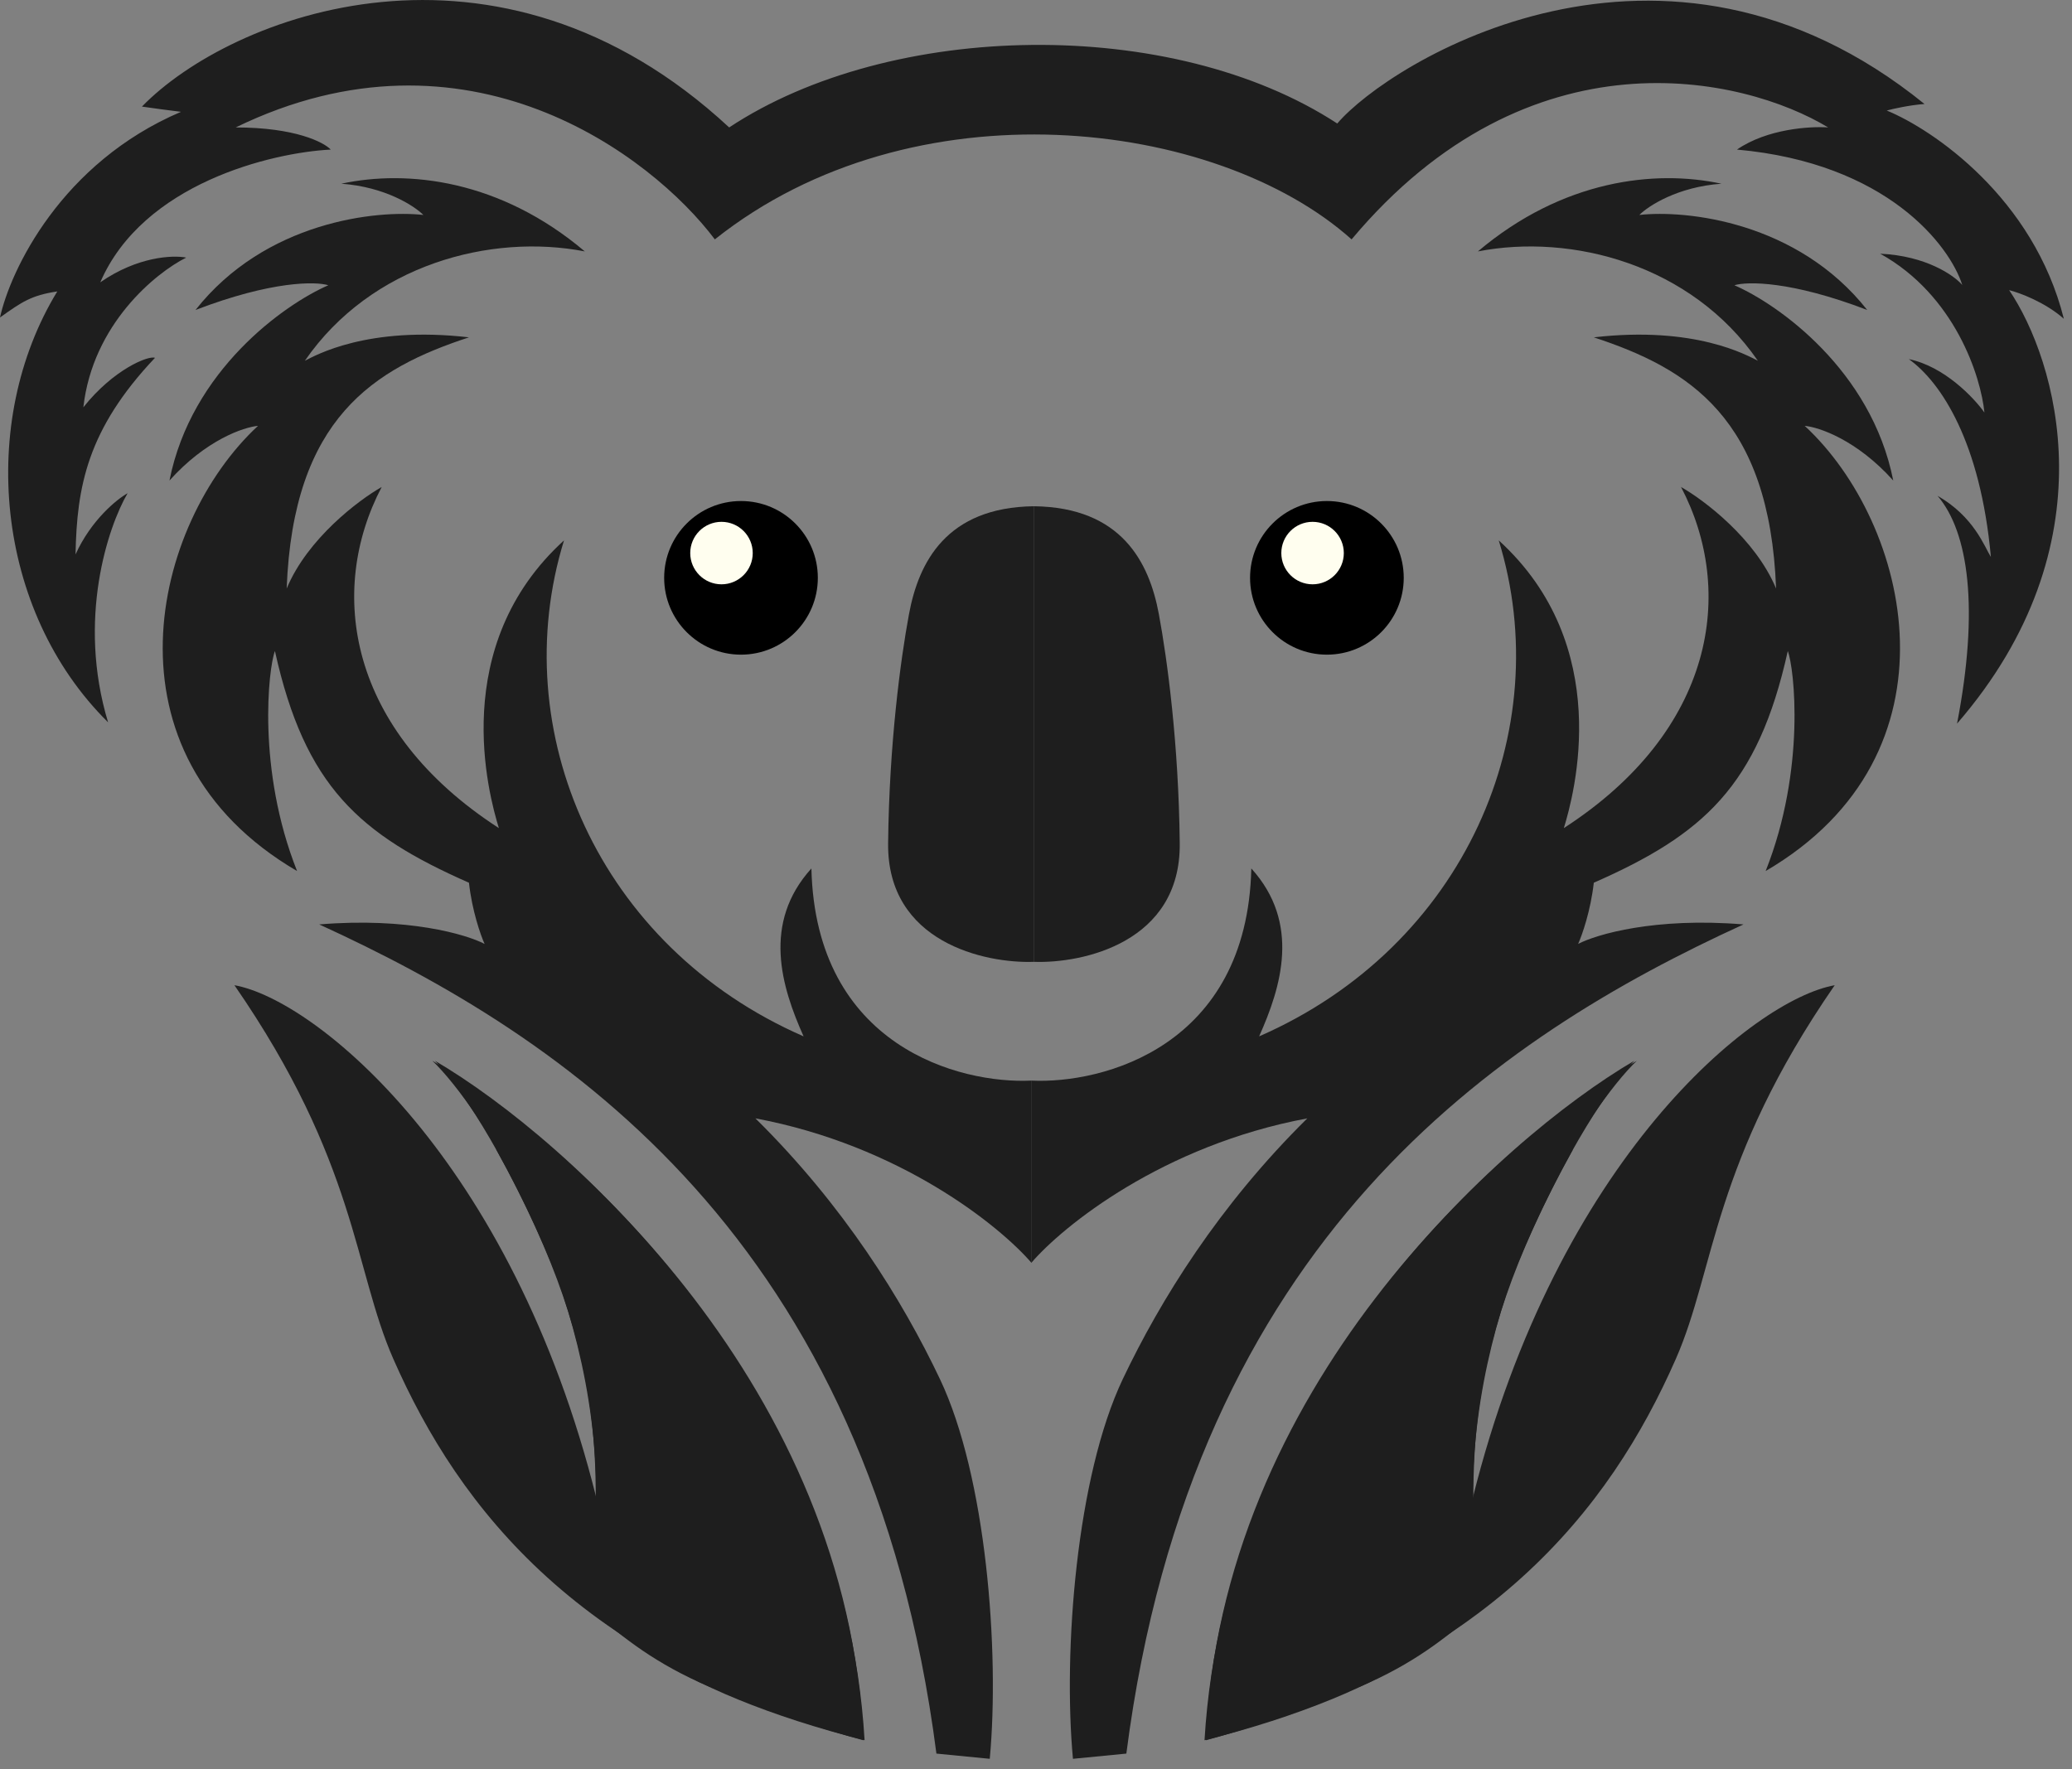 <svg width="48" height="41" viewBox="0 0 48 41" fill="none" xmlns="http://www.w3.org/2000/svg">
<rect x="0" y="0" width="48" height="41" fill="#808080" stroke="none"/>
<path d="M27.934 40.326C28.271 32.169 34.731 26.43 37.918 24.58C36.812 25.646 34.117 29.738 34.117 34.715C36.078 26.842 40.633 23.162 42.503 22.83C39.668 26.933 39.738 29.406 38.823 31.488C37.285 34.987 34.479 38.546 27.934 40.326Z" fill="#1E1E1E"/>
<path d="M27.904 40.325C28.387 32.121 34.742 26.41 37.859 24.58C36.803 25.635 33.696 30.733 32.881 38.304C31.886 39.028 30.076 39.782 27.904 40.325Z" fill="#1E1E1E"/>
<path d="M31.495 39.089C31.061 32.501 34.682 27.898 36.442 26.631C33.606 31.759 34.179 34.203 34.179 37.37C33.456 37.973 32.762 38.546 31.495 39.089Z" fill="#1E1E1E"/>
<path d="M20 40.326C19.662 32.169 13.203 26.43 10.016 24.58C11.122 25.646 13.816 29.738 13.816 34.715C11.856 26.842 7.301 23.162 5.431 22.83C8.266 26.933 8.196 29.406 9.111 31.488C10.649 34.987 13.454 38.546 20 40.326Z" fill="#1E1E1E"/>
<path d="M20.029 40.325C19.547 32.121 13.192 26.41 10.075 24.58C11.131 25.635 14.238 30.733 15.052 38.304C16.048 39.028 17.858 39.782 20.029 40.325Z" fill="#1E1E1E"/>
<path d="M16.439 39.089C16.873 32.501 13.251 27.898 11.492 26.631C14.327 31.759 13.754 34.203 13.754 37.37C14.478 37.973 15.172 38.546 16.439 39.089Z" fill="#1E1E1E"/>
<path d="M44.583 2.41C38.52 -2.507 32.185 1.445 30.979 2.862C27.148 0.359 20.633 0.479 16.892 2.953C11.511 -2.042 5.339 0.359 3.288 2.47C3.499 2.5 3.976 2.567 4.193 2.591C1.418 3.773 0.241 6.261 0 7.357C0.507 6.995 0.724 6.844 1.327 6.753C-0.513 9.77 -0.121 14.144 2.504 16.738C1.78 14.349 2.504 12.203 2.956 11.429C2.705 11.57 2.112 12.05 1.75 12.847C1.78 11.278 2.021 9.951 3.59 8.292C3.439 8.232 2.624 8.563 1.931 9.438C2.148 7.508 3.61 6.321 4.314 5.969C4.012 5.909 3.191 5.939 2.323 6.542C3.312 4.25 6.294 3.536 7.662 3.466C7.501 3.295 6.835 2.953 5.46 2.953C10.817 0.347 15.092 3.596 16.56 5.547C21.145 1.897 28.174 2.742 31.311 5.547C35.437 0.624 40.39 1.766 42.351 2.953C41.939 2.923 40.939 2.983 40.239 3.466C43.714 3.779 45.166 5.688 45.458 6.603C45.267 6.381 44.619 5.927 43.557 5.879C45.295 6.844 45.89 8.734 45.971 9.559C45.729 9.217 45.042 8.491 44.221 8.322C44.975 8.865 45.88 10.252 46.121 12.907C45.971 12.666 45.729 11.972 44.885 11.489C45.609 12.334 45.85 14.114 45.337 16.768C48.933 12.617 47.64 8.342 46.544 6.723C46.785 6.784 47.376 7.001 47.811 7.387C47.111 4.588 44.784 3.003 43.708 2.561C43.859 2.52 44.245 2.434 44.583 2.41Z" fill="#1E1E1E"/>
<path d="M24.856 40.756L26.093 40.635C27.631 28.69 34.72 24.015 40.39 21.421C38.339 21.252 36.982 21.652 36.559 21.873C36.65 21.672 36.849 21.107 36.922 20.455C39.455 19.339 40.722 18.223 41.416 15.086C41.567 15.478 41.838 17.831 40.903 20.184C45.548 17.469 44.251 12.13 41.808 9.868C42.14 9.898 43.015 10.194 43.859 11.135C43.353 8.577 41.195 7.052 40.179 6.61C40.471 6.519 41.495 6.507 43.256 7.183C41.639 5.132 39.063 4.86 37.977 4.981C38.188 4.77 38.864 4.33 39.878 4.257C38.339 3.925 36.198 4.167 34.237 5.826C36.409 5.403 39.184 6.127 40.722 8.359C40.481 8.239 39.274 7.545 36.922 7.817C39.123 8.54 40.994 9.687 41.145 13.638C40.662 12.48 39.475 11.587 38.943 11.285C40.21 13.699 39.727 16.926 36.228 19.189C36.469 18.404 37.404 14.966 34.72 12.522C36.077 16.926 33.935 21.933 29.169 24.015C29.682 22.869 30.135 21.39 28.988 20.124C28.892 24.25 25.55 25.121 23.891 25.04V29.263C24.625 28.409 26.931 26.543 30.285 25.915C28.234 27.941 26.884 30.121 26.012 31.953C24.936 34.214 24.625 38.262 24.856 40.756Z" fill="#1E1E1E"/>
<path d="M22.929 40.756L21.693 40.635C20.154 28.69 13.066 24.015 7.395 21.421C9.446 21.252 10.803 21.652 11.226 21.873C11.135 21.672 10.936 21.107 10.864 20.455C8.33 19.339 7.063 18.223 6.369 15.086C6.218 15.478 5.947 17.831 6.882 20.184C2.237 17.469 3.534 12.13 5.977 9.868C5.645 9.898 4.77 10.194 3.926 11.135C4.433 8.577 6.59 7.052 7.606 6.61C7.314 6.519 6.291 6.507 4.529 7.183C6.146 5.132 8.722 4.86 9.808 4.981C9.597 4.77 8.921 4.33 7.907 4.257C9.446 3.925 11.588 4.167 13.548 5.826C11.376 5.403 8.601 6.127 7.063 8.359C7.304 8.239 8.511 7.545 10.864 7.817C8.662 8.54 6.791 9.687 6.641 13.638C7.123 12.48 8.31 11.587 8.842 11.285C7.576 13.699 8.058 16.926 11.557 19.189C11.316 18.404 10.381 14.966 13.066 12.522C11.708 16.926 13.85 21.933 18.616 24.015C18.103 22.869 17.651 21.39 18.797 20.124C18.893 24.25 22.235 25.121 23.895 25.04V29.263C23.161 28.409 20.854 26.543 17.5 25.915C19.551 27.941 20.902 30.121 21.773 31.953C22.849 34.214 23.16 38.262 22.929 40.756Z" fill="#1E1E1E"/>
<path d="M27.33 19.544C27.354 21.836 25.088 22.329 23.951 22.288V11.731C25.979 11.755 26.624 13.028 26.847 14.235C27.043 15.29 27.306 17.251 27.33 19.544Z" fill="#1E1E1E"/>
<path d="M20.574 19.544C20.55 21.836 22.817 22.329 23.953 22.288V11.731C21.926 11.755 21.28 13.028 21.057 14.235C20.861 15.29 20.599 17.251 20.574 19.544Z" fill="#1E1E1E"/>
<circle cx="17.166" cy="13.39" r="1.78" fill="black"/>
<circle cx="16.714" cy="12.816" r="0.724" fill="#FFFEEF"/>
<circle cx="30.739" cy="13.39" r="1.78" fill="black"/>
<circle cx="30.407" cy="12.816" r="0.724" fill="#FFFEEF"/>
</svg>
